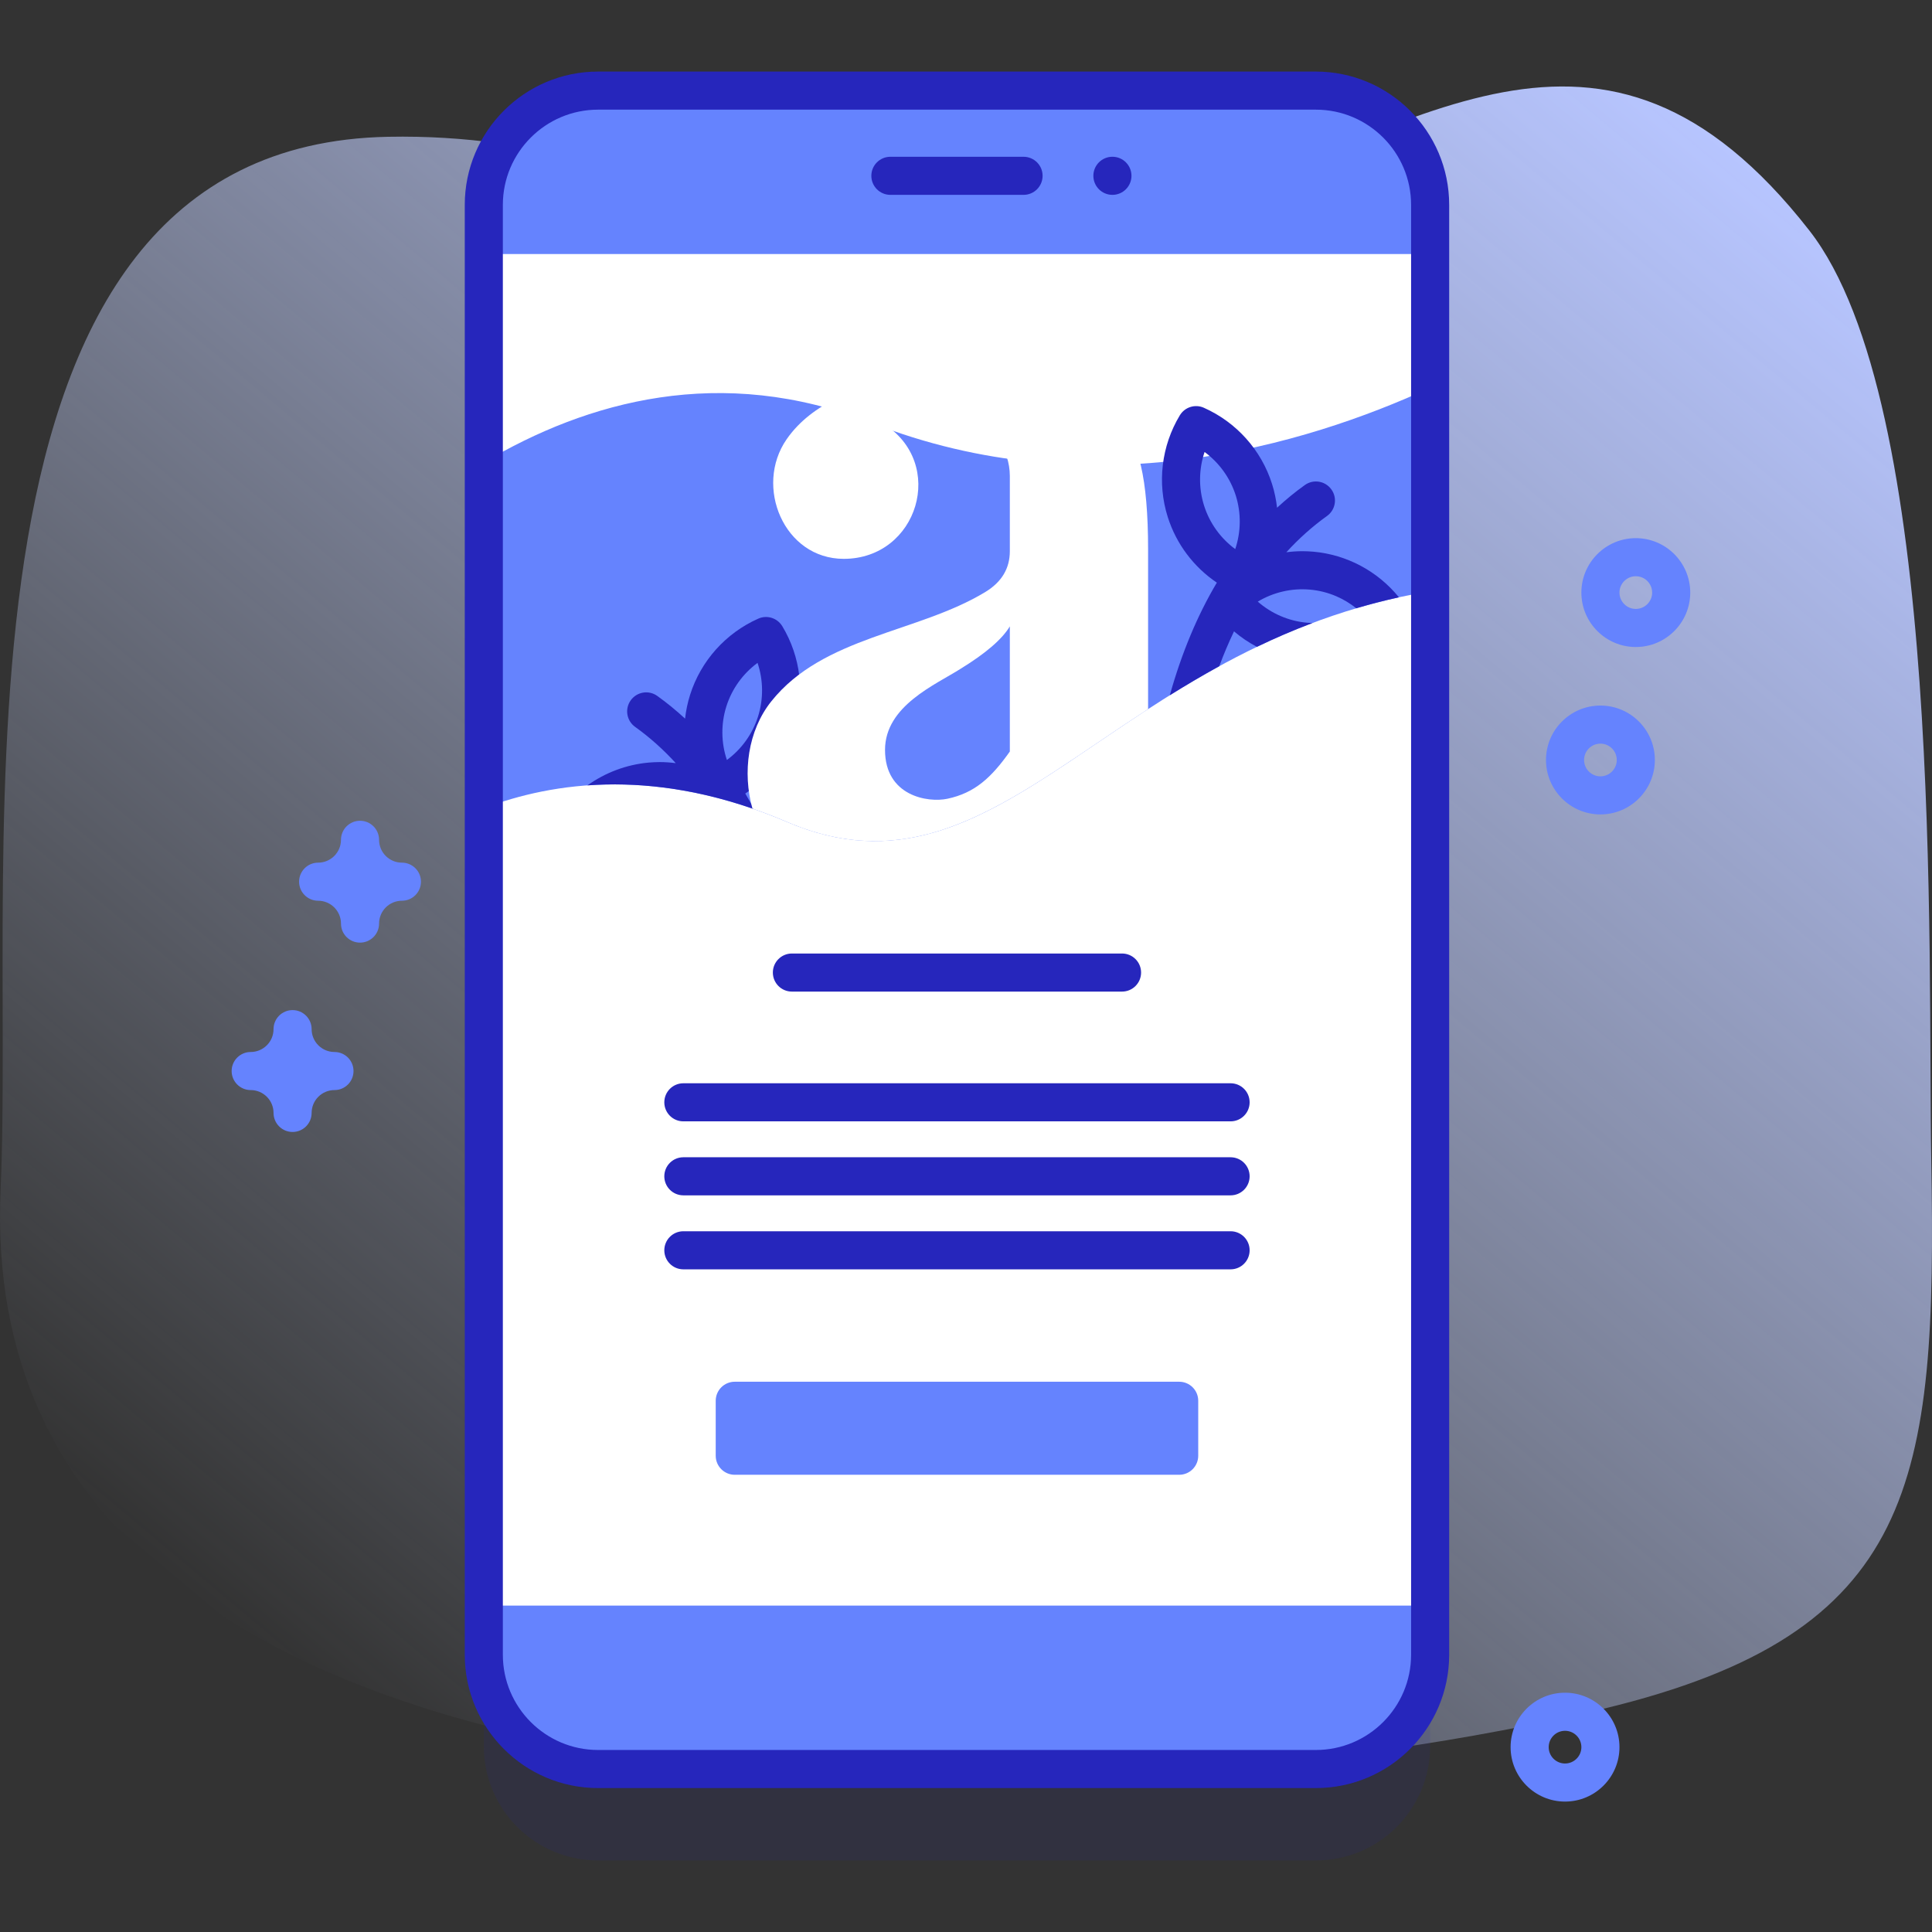 <svg id="Capa_1" enable-background="new 0 0 507.259 507.259" height="512" viewBox="0 0 507.259 507.259" width="512" xmlns="http://www.w3.org/2000/svg" xmlns:xlink="http://www.w3.org/1999/xlink"><rect x="0" y="0" width="507.259" height="507.259" fill="#333333" stroke="none"/><linearGradient id="SVGID_1_" gradientUnits="userSpaceOnUse" x1="86.347" x2="440.444" y1="449.322" y2="27.325"><stop offset="0" stop-color="#d2deff" stop-opacity="0"/><stop offset="1" stop-color="#b7c5ff"/></linearGradient><g><path d="m.156 312.388c-7.914 179.092 288.253 168.164 420.803 136.265 82.467-19.846 87.596-59.472 86.106-144.001-.96-54.486 3.443-198.725-32.004-244.123-54.448-69.733-103.228-25.998-170.656-3.235-86.488 29.197-120.189-22.932-202.476-21.38-120.641 2.278-97.815 186.887-101.773 276.474z" fill="url(#SVGID_1_)"/><g><g><g><path d="m345.491 488.469h-188.464c-16.568 0-30-13.431-30-30v-380.679c0-16.569 13.432-30 30-30h188.464c16.568 0 30 13.431 30 30v380.678c0 16.569-13.431 30.001-30 30.001z" fill="#2626bc" opacity=".1"/><path d="m345.491 464.469h-188.464c-16.568 0-30-13.431-30-30v-380.679c0-16.569 13.432-30 30-30h188.464c16.568 0 30 13.432 30 30v380.678c0 16.569-13.431 30.001-30 30.001z" fill="#6583fe"/><path d="m127.029 66.699h248.46v354.86h-248.46z" fill="#fff"/><path d="m375.489 101.819v53.42c-83.84 14.05-112.08 84.9-168.9 60.55-34.04-14.59-61.51-10.46-79.56-3.58v-90.78c27.05-16.05 62.23-25.98 101.75-10.43 57.9 22.79 113.99 5.85 146.71-9.18z" fill="#6583fe"/><path d="m205.399 164.419c-1.3-2.16-4.01-3.02-6.31-1.99-8.57 3.81-15.1 11.12-17.91 20.03-.65 2.04-1.07 4.13-1.31 6.22-2.32-2.14-4.75-4.14-7.3-5.96-2.24-1.61-5.36-1.09-6.97 1.16-1.61 2.24-1.09 5.37 1.16 6.97 3.84 2.75 7.39 5.93 10.67 9.52-1.39-.18-2.8-.28-4.21-.28-.96 0-1.92.05-2.89.13-5.86.53-11.4 2.63-16.1 5.99 12.54-.91 27.1.48 43.33 6.09.14.05.29.1.43.15-.75-1.4-1.52-2.76-2.31-4.1 6.07-4.1 10.65-10.15 12.89-17.24 2.82-8.93 1.67-18.66-3.17-26.69zm-6.36 23.68c-1.46 4.62-4.35 8.61-8.19 11.44-1.52-4.53-1.59-9.45-.14-14.07 1.46-4.61 4.35-8.6 8.19-11.43 1.52 4.52 1.59 9.44.14 14.06z" fill="#2626bc"/><path d="m345.491 469.468h-188.464c-19.299 0-35-15.701-35-35v-380.677c0-19.299 15.701-35 35-35h188.464c19.299 0 35 15.701 35 35v380.678c0 19.298-15.701 34.999-35 34.999zm-188.464-440.677c-13.785 0-25 11.215-25 25v380.678c0 13.785 11.215 25 25 25h188.464c13.785 0 25-11.215 25-25v-380.678c0-13.785-11.215-25-25-25z" fill="#2626bc"/><g><path d="m268.742 51.161h-34.966c-2.761 0-5-2.239-5-5s2.239-5 5-5h34.966c2.761 0 5 2.239 5 5s-2.239 5-5 5z" fill="#2626bc"/></g><path d="m297.074 46.159c0 2.762-2.239 5.002-5.002 5.002-2.762 0-5.002-2.239-5.002-5.002 0-2.762 2.239-5.002 5.002-5.002s5.002 2.24 5.002 5.002z" fill="#2626bc"/></g><path d="m309.602 387.213h-116.686c-2.761 0-5-2.239-5-5v-14.431c0-2.761 2.239-5 5-5h116.687c2.761 0 5 2.239 5 5v14.431c-.001 2.762-2.239 5-5.001 5z" fill="#6583fe"/><path d="m299.549 122.279c-1.26-5.38-3.74-9.92-7.44-13.62-4.03-4.03-9.07-6.89-15.12-8.57-13.14-3.65-27.17-3.57-40.48-.85-11.04 2.25-23.27 6.41-29.98 16.1-8.57 12.38-.7 31.39 15 31.39 19.49 0 27.15-25.12 10.33-35.54 4.58-1.84 13.29-4.37 21.93-1.67 6.72 2.11 11.33 8.38 11.35 15.43v19.76c0 4.54-2.14 8.11-6.43 10.72-17.72 10.77-42.56 11.59-56.22 28.74-6.13 7.7-7.58 18.66-4.93 28.13 2.96 1.02 5.97 2.18 9.03 3.49 35.95 15.41 60.46-7.3 94.85-29.61v-41.97c0-9.24-.63-16.55-1.89-21.93zm-34.41 75.04c-4.88 6.89-9.21 10.87-16.39 12.4-5.13 1.09-16.38-.71-16.38-12.82 0-11.64 13.36-17.15 19.91-21.35 6.56-4.03 10.84-7.73 12.86-11.09z" fill="#fff"/><path d="m299.549 122.279c-1.26-5.38-3.74-9.92-7.44-13.62-4.03-4.03-9.07-6.89-15.12-8.57-13.14-3.65-27.17-3.57-40.48-.85-11.04 2.25-23.27 6.41-29.98 16.1-8.57 12.38-.7 31.39 15 31.39 19.49 0 27.15-25.12 10.33-35.54 4.58-1.84 13.29-4.37 21.93-1.67 6.72 2.11 11.33 8.38 11.35 15.43v19.76c0 4.54-2.14 8.11-6.43 10.72-17.72 10.77-42.56 11.59-56.22 28.74-6.13 7.7-7.58 18.66-4.93 28.13 2.96 1.02 5.97 2.18 9.03 3.49 35.95 15.41 60.46-7.3 94.85-29.61v-41.97c0-9.24-.63-16.55-1.89-21.93zm-53.578 92.71c-4.072 0-8.802-1.183-12.45-4.138-2.807-2.272-6.152-6.538-6.152-13.952 0-12.672 11.339-19.221 18.843-23.554 1.246-.719 2.423-1.399 3.368-2.005 7.338-4.509 10.173-7.626 11.274-9.457l9.285-15.444v52.471l-.92 1.298c-5.137 7.254-10.407 12.479-19.428 14.4-1.154.247-2.45.381-3.82.381zm14.168-38.663c-1.574 1.143-3.32 2.302-5.243 3.483-1.06.681-2.334 1.416-3.684 2.196-7.574 4.374-13.844 8.514-13.844 14.894 0 2.827.8 4.848 2.445 6.181 2.441 1.977 6.138 2.121 7.896 1.749 4.919-1.048 8.183-3.405 12.429-9.129v-19.374z" fill="none"/><g fill="#2626bc"><path d="m344.839 144.849c-.97-.08-1.93-.13-2.89-.13-1.41 0-2.82.1-4.21.28 3.28-3.59 6.83-6.77 10.67-9.52 2.25-1.6 2.77-4.73 1.16-6.97-1.61-2.25-4.73-2.77-6.97-1.16-2.55 1.82-4.98 3.82-7.3 5.96-.24-2.09-.66-4.18-1.31-6.22-2.81-8.91-9.34-16.22-17.91-20.03-2.3-1.03-5.01-.17-6.31 1.99-4.84 8.03-5.99 17.76-3.17 26.69 2.24 7.09 6.82 13.14 12.89 17.24-5.1 8.57-9.23 18.44-12.35 29.57 4.17-2.6 8.49-5.16 12.99-7.63 1.18-3.19 2.48-6.24 3.87-9.15 1.85 1.58 3.87 2.94 6.02 4.07 4.65-2.25 9.5-4.35 14.58-6.26-.48-.01-.96-.04-1.44-.08-4.82-.43-9.34-2.4-12.92-5.54 4.09-2.45 8.89-3.58 13.7-3.15 2.41.21 4.75.81 6.93 1.75 1.87.81 3.63 1.87 5.23 3.15 3.62-1.07 7.35-2.04 11.2-2.88-5.56-6.85-13.66-11.19-22.46-11.98zm-20.52-.68c-3.84-2.83-6.73-6.82-8.19-11.44-1.45-4.62-1.38-9.54.14-14.06 3.84 2.83 6.73 6.82 8.19 11.43 1.45 4.62 1.38 9.54-.14 14.07z"/><g><path d="m323.099 284.419h-143.68c-2.761 0-5 2.239-5 5s2.239 5 5 5h143.681c2.761 0 5-2.239 5-5-.001-2.761-2.239-5-5.001-5z"/><path d="m294.599 250.35h-86.681c-2.761 0-5 2.239-5 5s2.239 5 5 5h86.681c2.761 0 5-2.239 5-5s-2.238-5-5-5z"/><g><path d="m323.099 323.274h-143.68c-2.761 0-5 2.239-5 5s2.239 5 5 5h143.681c2.761 0 5-2.239 5-5s-2.239-5-5.001-5z"/><path d="m323.099 303.846h-143.68c-2.761 0-5 2.239-5 5s2.239 5 5 5h143.681c2.761 0 5-2.239 5-5-.001-2.761-2.239-5-5.001-5z"/></g></g></g></g><g fill="#6583fe"><path d="m429.492 169.879c-7.88 0-14.292-6.411-14.292-14.292 0-7.88 6.411-14.291 14.292-14.291 7.88 0 14.291 6.411 14.291 14.291.001 7.881-6.411 14.292-14.291 14.292zm0-18.583c-2.366 0-4.292 1.925-4.292 4.291s1.925 4.292 4.292 4.292c2.366 0 4.291-1.925 4.291-4.292.001-2.366-1.925-4.291-4.291-4.291z"/><path d="m410.909 473.017c-7.88 0-14.292-6.411-14.292-14.292s6.411-14.292 14.292-14.292 14.292 6.411 14.292 14.292-6.412 14.292-14.292 14.292zm0-18.583c-2.366 0-4.292 1.925-4.292 4.292 0 2.366 1.925 4.292 4.292 4.292 2.366 0 4.292-1.925 4.292-4.292s-1.926-4.292-4.292-4.292z"/><path d="m420.201 213.831c-7.88 0-14.292-6.411-14.292-14.292 0-7.88 6.411-14.292 14.292-14.292s14.292 6.411 14.292 14.292c-.001 7.881-6.412 14.292-14.292 14.292zm0-18.583c-2.366 0-4.292 1.925-4.292 4.292 0 2.366 1.925 4.292 4.292 4.292 2.366 0 4.292-1.925 4.292-4.292-.001-2.367-1.926-4.292-4.292-4.292z"/><path d="m76.82 297.206c-2.761 0-5-2.239-5-5 0-3.309-2.692-6-6-6-2.761 0-5-2.239-5-5s2.239-5 5-5c3.309 0 6-2.691 6-6 0-2.761 2.239-5 5-5s5 2.239 5 5c0 3.309 2.692 6 6 6 2.761 0 5 2.239 5 5s-2.239 5-5 5c-3.308 0-6 2.691-6 6 0 2.761-2.239 5-5 5z"/><path d="m94.528 247.494c-2.761 0-5-2.239-5-5 0-3.309-2.691-6-6-6-2.761 0-5-2.239-5-5s2.239-5 5-5c3.309 0 6-2.691 6-6 0-2.761 2.239-5 5-5s5 2.239 5 5c0 3.309 2.691 6 6 6 2.761 0 5 2.239 5 5s-2.239 5-5 5c-3.309 0-6 2.691-6 6 0 2.761-2.239 5-5 5z"/></g></g></g></svg>